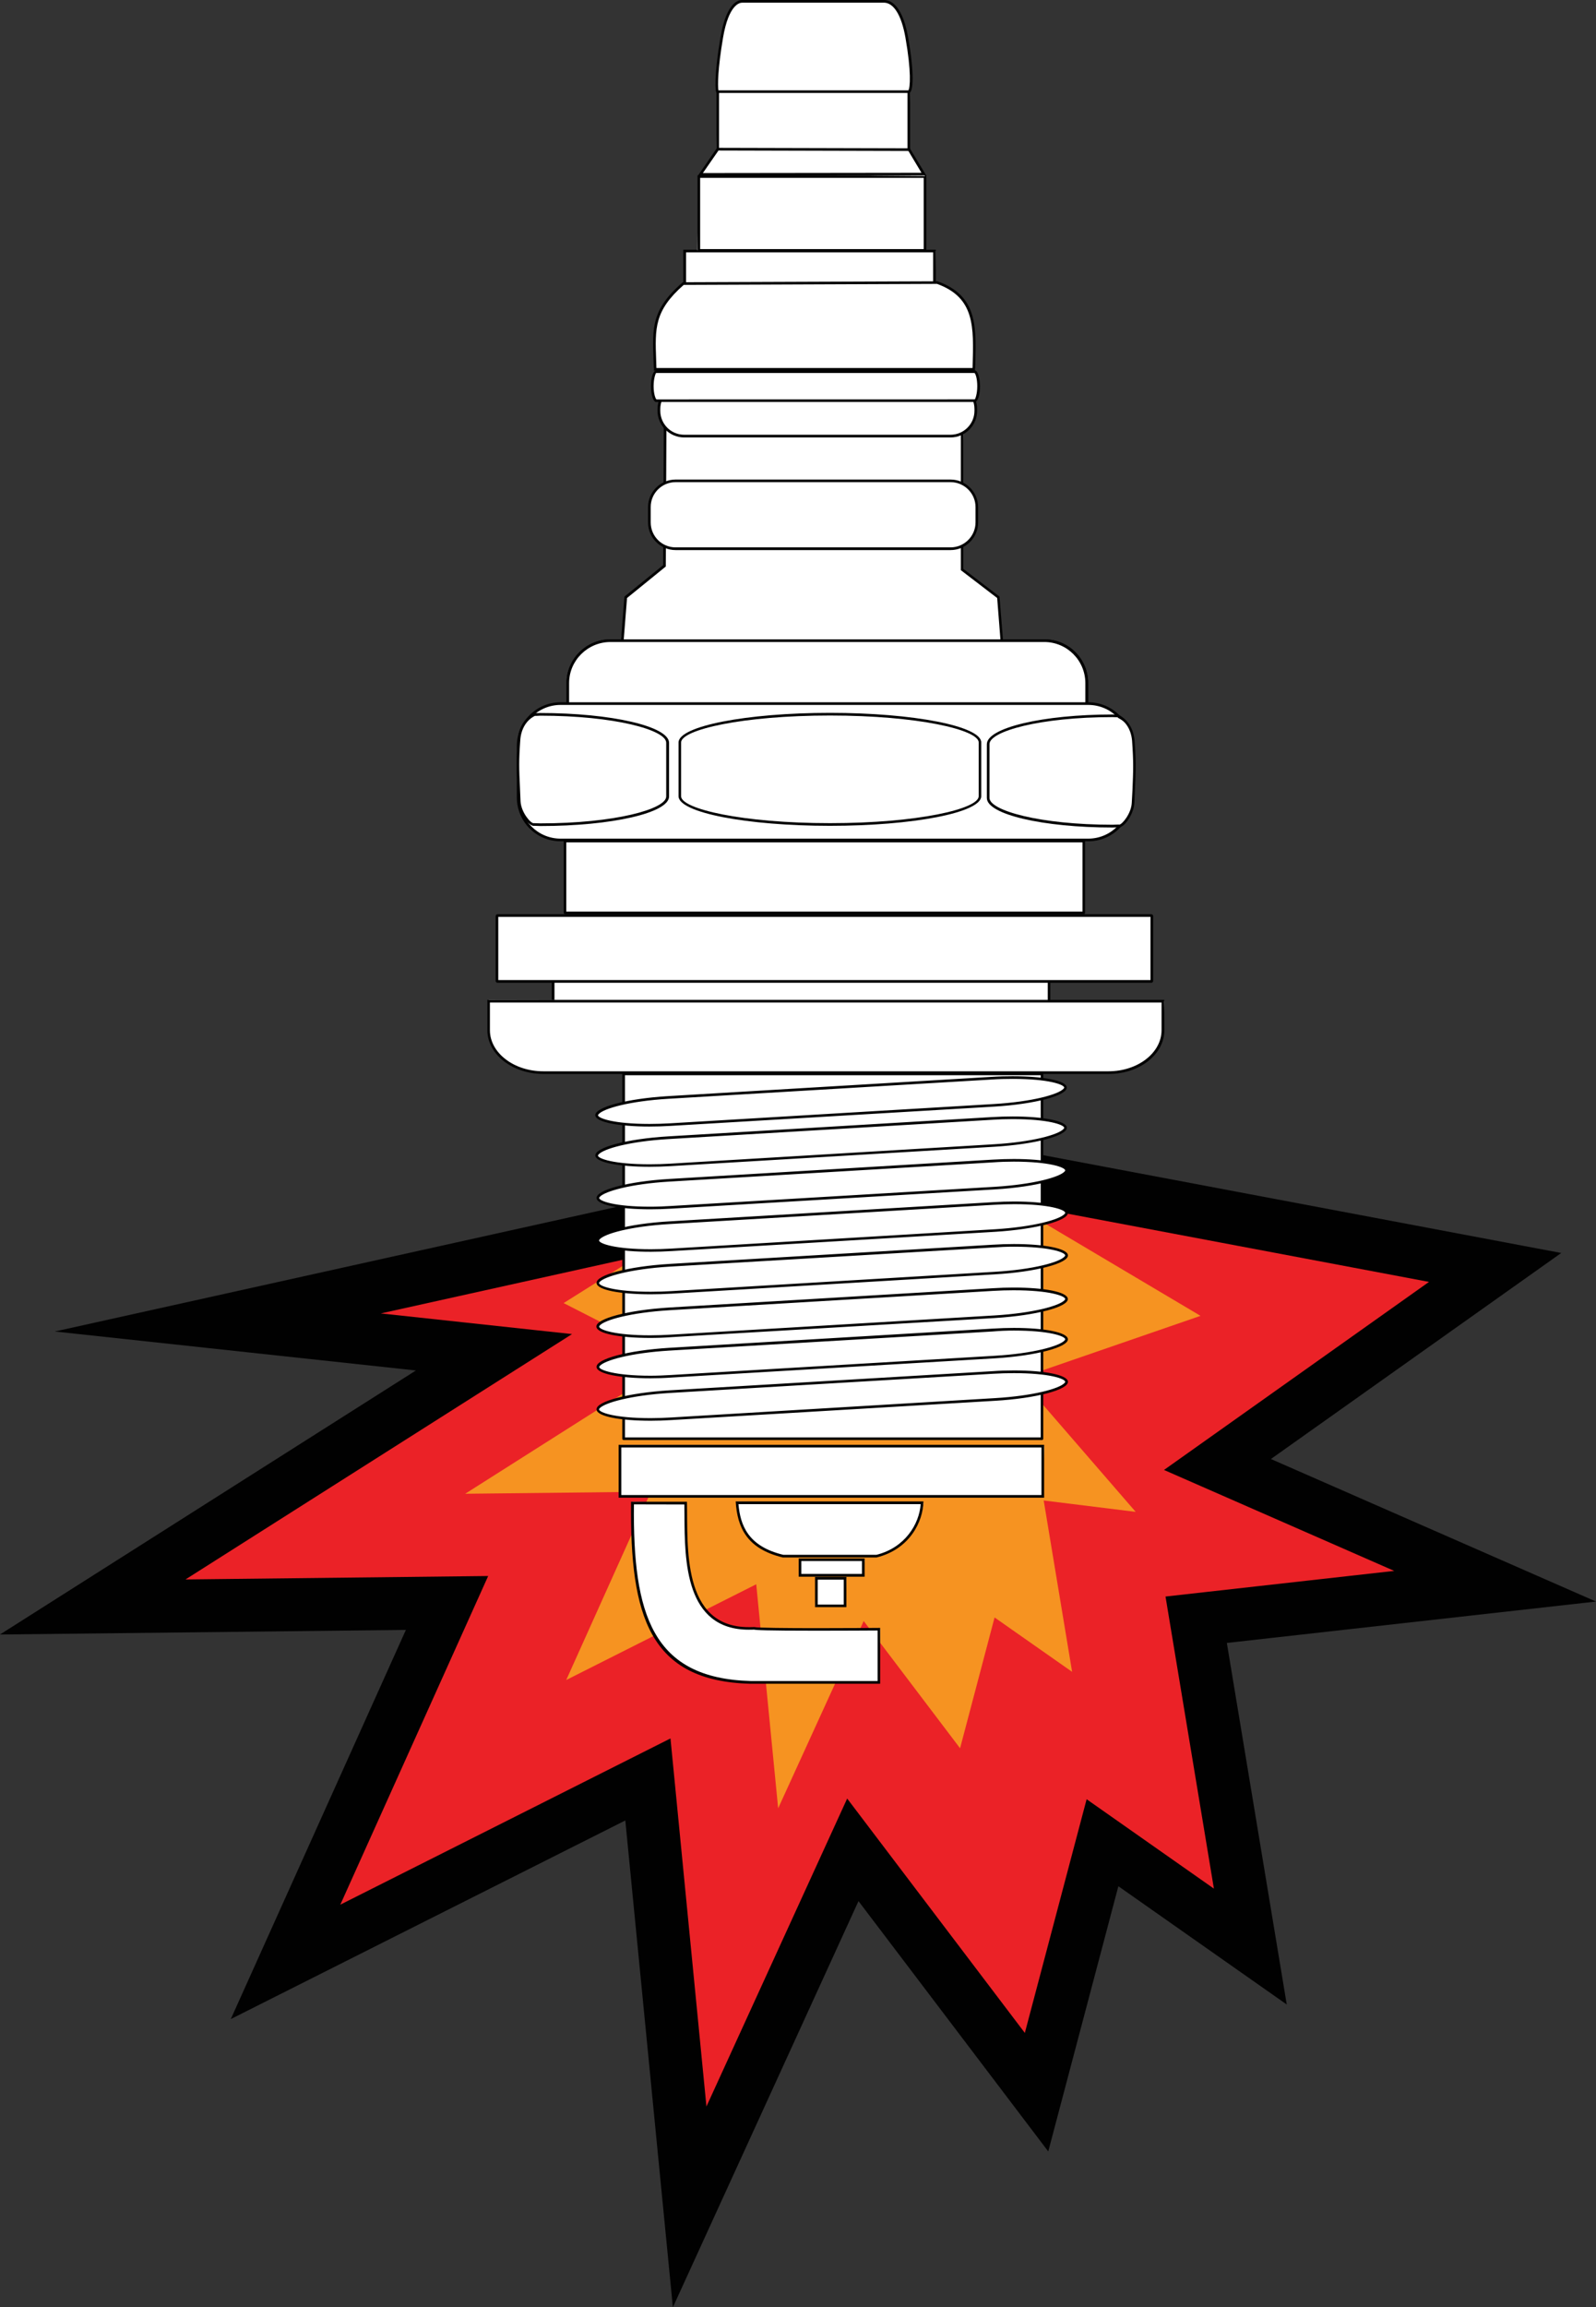 <?xml version="1.0" encoding="utf-8"?>
<!-- Generator: Adobe Illustrator 16.0.3, SVG Export Plug-In . SVG Version: 6.00 Build 0)  -->
<!DOCTYPE svg PUBLIC "-//W3C//DTD SVG 1.1 Tiny//EN" "http://www.w3.org/Graphics/SVG/1.1/DTD/svg11-tiny.dtd">
<svg version="1.1" baseProfile="tiny" id="sparkplug"
	 xmlns="http://www.w3.org/2000/svg" xmlns:xlink="http://www.w3.org/1999/xlink" x="0px" y="0px" width="30.154px"
	 height="43.572px" viewBox="0 0 30.154 43.572" xml:space="preserve">
<rect x="0" y="0" width="30.154" height="43.572" fill="#333333" stroke="none"/>
<g id="spark">
	<polygon fill="#EB2227" stroke="#010101" stroke-miterlimit="10" points="13.056,22.992 4.115,24.974 9.333,25.537 1.752,30.347 
		8.446,30.271 5.395,37.049 12.241,33.604 13.03,41.676 16.113,34.933 19.584,39.51 20.83,34.799 23.623,36.76 22.6,30.588 
		28.248,29.955 23.002,27.656 28.248,23.935 15.825,21.591 	"/>
	<polygon fill="#F69321" points="13.9,22.563 10.649,24.608 12.763,25.688 8.789,28.209 12.298,28.17 10.698,31.726 14.288,29.918 
		14.702,34.149 16.318,30.612 18.139,33.015 18.791,30.545 20.256,31.572 19.719,28.336 21.457,28.551 19.271,26.026 22.682,24.849 
		17.137,21.559 	"/>
</g>
<g>
	<polygon fill="#FFFFFF" points="13.537,3.055 13.562,1.453 17.195,1.478 17.171,3.055 	"/>
	<path fill="#010101" d="M17.146,1.503V3.03h-3.561V1.503H17.146 M17.195,1.453h-3.658V3.08h3.658V1.453L17.195,1.453z"/>
</g>
<g>
	<polygon fill="#FFFFFF" points="12.912,5.584 12.937,4.716 17.68,4.741 17.656,5.584 	"/>
	<path fill="#010101" d="M17.63,4.766V5.56h-4.668V4.766H17.63 M17.68,4.716h-4.77V5.61h4.77V4.716L17.68,4.716z"/>
</g>
<g>
	<polygon fill="#FFFFFF" points="12.529,12.65 12.554,12.384 11.709,12.359 11.823,11.269 12.544,10.693 12.566,8.039 18.203,8.114 
		18.177,10.744 18.871,11.287 18.949,12.386 18.203,12.359 18.18,12.65 	"/>
	<path fill="#010101" d="M12.591,8.089l5.563,0.049v2.605v0.025l0.02,0.015l0.666,0.51l0.082,1.042h-0.718h-0.05v0.05v0.241h-5.575
		v-0.241v-0.05h-0.05h-0.765l0.083-1.042l0.714-0.58l0.018-0.015v-0.023L12.591,8.089 M12.541,8.039l-0.012,2.634l-0.731,0.593
		l-0.088,1.118h0.819v0.291h5.674v-0.291h0.771l-0.09-1.118l-0.684-0.523V8.089L12.541,8.039L12.541,8.039z"/>
</g>
<g>
	<path fill="#FFFFFF" d="M12.926,8.235c-0.264,0-0.478-0.214-0.478-0.478c0-0.296,0.214-0.511,0.478-0.511h5.033
		c0.265,0,0.479,0.214,0.479,0.478c0,0.296-0.214,0.511-0.479,0.511H12.926z"/>
	<path fill="#010101" d="M17.959,7.271c0.249,0,0.452,0.203,0.452,0.453v0.033c0,0.25-0.203,0.453-0.452,0.453h-5.033
		c-0.25,0-0.451-0.204-0.451-0.453V7.725c0-0.25,0.202-0.453,0.451-0.453L17.959,7.271 M17.959,7.222h-5.033
		c-0.276,0-0.503,0.225-0.503,0.503v0.033c0,0.277,0.227,0.503,0.503,0.503h5.033c0.277,0,0.502-0.226,0.502-0.503V7.725
		C18.461,7.446,18.236,7.222,17.959,7.222L17.959,7.222z"/>
</g>
<g>
	<path fill="#FFFFFF" d="M12.354,6.975l0.018-0.177c-0.021-0.611-0.036-0.947,0.545-1.45l4.796-0.012
		c0.729,0.262,0.712,0.814,0.688,1.58l0.021,0.059H12.354z"/>
	<path fill="#010101" d="M17.704,5.361c0.712,0.259,0.695,0.802,0.672,1.554L18.375,6.95h-5.973
		c-0.001-0.053-0.003-0.104-0.005-0.152c-0.022-0.599-0.035-0.931,0.521-1.418L17.704,5.361 M17.713,5.312L12.9,5.33
		C12.25,5.893,12.333,6.252,12.354,7h6.068C18.447,6.195,18.494,5.591,17.713,5.312L17.713,5.312z"/>
</g>
<g>
	<path fill="#FFFFFF" d="M12.395,7.566c-0.025,0-0.071-0.104-0.071-0.273S12.37,7.02,12.395,7.02h6.021
		c0.025,0,0.07,0.104,0.07,0.273s-0.045,0.273-0.07,0.273H12.395z"/>
	<path fill="#010101" d="M18.412,7.044c0.021,0.018,0.052,0.105,0.052,0.249c0,0.152-0.038,0.239-0.046,0.249l-6.015,0.001
		c-0.016-0.011-0.054-0.098-0.054-0.25s0.038-0.239,0.046-0.249H18.412 M18.418,6.995h-6.021c-0.055,0-0.098,0.133-0.098,0.298
		c0,0.164,0.043,0.298,0.098,0.298h6.021c0.055,0,0.098-0.134,0.098-0.298C18.514,7.128,18.471,6.995,18.418,6.995L18.418,6.995z"/>
</g>
<g>
	<polygon fill="#FFFFFF" points="13.177,4.729 13.203,3.31 17.502,3.334 17.478,4.729 	"/>
	<path fill="#010101" d="M17.452,3.359v1.345h-4.224V3.359H17.452 M17.502,3.31h-4.323v1.445h4.323V3.31L17.502,3.31z"/>
</g>
<g>
	<polygon fill="#FFFFFF" points="13.232,3.293 13.569,2.806 17.191,2.826 17.477,3.325 	"/>
	<path fill="#010101" d="M13.575,2.842l3.588,0.009l0.247,0.412l-4.13,0.005L13.575,2.842 M13.548,2.792l-0.362,0.526l4.313-0.005
		L17.19,2.801L13.548,2.792L13.548,2.792z"/>
</g>
<g>
	<path fill="#FFFFFF" d="M13.542,1.73c-0.005-0.024-0.021-0.337,0.097-1.025c0.106-0.631,0.318-0.68,0.382-0.68h2.677
		c0.204,0,0.358,0.242,0.437,0.68c0.125,0.703,0.086,0.975,0.049,1.021L17.174,1.73H13.542z"/>
	<path fill="#010101" d="M16.697,0.05c0.188,0,0.334,0.234,0.41,0.66c0.114,0.648,0.089,0.943,0.056,0.996h-3.59
		c-0.014-0.085-0.014-0.399,0.088-0.996c0.107-0.627,0.316-0.659,0.358-0.659h2.676L16.697,0.05 M16.697,0c0,0-0.001,0-0.002,0
		H14.02h-0.001c-0.037,0-0.288,0.004-0.406,0.701c-0.121,0.705-0.105,1.054-0.07,1.054h3.632c0.078,0,0.107-0.35-0.018-1.054
		C17.033,0.004,16.76,0,16.697,0L16.697,0z"/>
</g>
<g>
	<path fill="#FFFFFF" d="M12.763,10.362c-0.272,0-0.494-0.222-0.494-0.496V9.575c0-0.272,0.222-0.495,0.494-0.495h5.194
		c0.272,0,0.494,0.222,0.494,0.495v0.291c0,0.273-0.222,0.496-0.494,0.496H12.763z"/>
	<path fill="#010101" d="M17.959,9.105c0.259,0,0.472,0.211,0.472,0.47v0.291c0,0.259-0.213,0.471-0.472,0.471h-5.194
		c-0.261,0-0.471-0.211-0.471-0.471V9.575c0-0.259,0.21-0.47,0.471-0.47H17.959 M17.959,9.056h-5.194
		c-0.287,0-0.521,0.233-0.521,0.52v0.291c0,0.287,0.232,0.521,0.521,0.521h5.194c0.287,0,0.521-0.233,0.521-0.521V9.575
		C18.479,9.289,18.246,9.056,17.959,9.056L17.959,9.056z"/>
</g>
<g>
	<path fill="#FFFFFF" d="M10.705,13.518l0.025-0.617c0-0.442,0.359-0.802,0.806-0.802h8.195c0.44,0,0.803,0.36,0.803,0.802v0.617
		H10.705z"/>
	<path fill="#010101" d="M19.73,12.124c0.429,0,0.776,0.349,0.776,0.777v0.592h-9.754v-0.592c0-0.429,0.353-0.777,0.781-0.777H19.73
		 M19.73,12.074h-8.195c-0.459,0-0.831,0.369-0.831,0.827v0.642h9.854v-0.642C20.559,12.442,20.191,12.074,19.73,12.074
		L19.73,12.074z"/>
</g>
<g>
	<path fill="#FFFFFF" d="M10.705,13.438l0.025-0.537c0-0.442,0.359-0.802,0.806-0.802h8.195c0.44,0,0.803,0.36,0.803,0.802v0.537
		H10.705z"/>
	<path fill="#010101" d="M19.73,12.124c0.429,0,0.776,0.349,0.776,0.777v0.512h-9.754v-0.512c0-0.429,0.353-0.777,0.781-0.777H19.73
		 M19.73,12.074h-8.195c-0.459,0-0.831,0.369-0.831,0.827v0.562h9.854v-0.562C20.559,12.442,20.191,12.074,19.73,12.074
		L19.73,12.074z"/>
</g>
<g>
	<polygon fill="#FFFFFF" points="10.451,18.978 10.449,18.455 19.818,18.45 19.818,18.978 	"/>
	<path fill="#010101" d="M19.796,18.504v0.419h-9.32v-0.419H19.796 M19.818,18.396h-9.367c-0.015,0-0.027,0.025-0.027,0.059v0.517
		c0,0.033,0.014,0.059,0.027,0.059h9.367c0.016,0,0.026-0.026,0.026-0.059v-0.517C19.846,18.421,19.834,18.396,19.818,18.396
		L19.818,18.396z"/>
</g>
<g>
	<polygon fill="#FFFFFF" points="9.4,18.533 9.389,17.301 21.752,17.29 21.762,18.521 21.752,18.533 	"/>
	<path fill="#010101" d="M21.737,17.315v1.193H9.414v-1.193H21.737 M21.752,17.265H9.4c-0.021,0-0.036,0.016-0.036,0.036v1.221
		c0,0.021,0.016,0.037,0.036,0.037h12.352c0.021,0,0.035-0.016,0.035-0.037v-1.221C21.787,17.281,21.771,17.265,21.752,17.265
		L21.752,17.265z"/>
</g>
<g>
	<path fill="#FFFFFF" d="M10.266,20.257c-0.57,0-1.033-0.36-1.033-0.802v-0.572l12.764,0.025l-0.023,0.547
		c0,0.442-0.462,0.802-1.027,0.802H10.266z"/>
	<path fill="#010101" d="M21.946,18.932v0.522c0,0.429-0.45,0.777-1.003,0.777H10.266c-0.558,0-1.01-0.349-1.01-0.777v-0.522H21.946
		 M21.996,18.882H9.208v0.572c0,0.458,0.476,0.827,1.06,0.827h10.678c0.584,0,1.053-0.369,1.053-0.827L21.996,18.882L21.996,18.882z
		"/>
</g>
<g>
	<polygon fill="#FFFFFF" points="11.688,28.258 11.713,27.285 19.727,27.312 19.702,28.258 	"/>
	<path fill="#010101" d="M19.677,27.335v0.898h-7.938v-0.898H19.677 M19.727,27.285h-8.039v0.998h8.039V27.285L19.727,27.285z"/>
</g>
<g>
	<rect x="11.781" y="20.28" fill="#FFFFFF" width="7.906" height="6.89"/>
	<path fill="#010101" d="M19.663,20.305v6.84h-7.855v-6.84H19.663 M19.688,20.255h-7.906c-0.014,0-0.025,0.011-0.025,0.025v6.89
		c0,0.015,0.013,0.024,0.025,0.024h7.906c0.014,0,0.023-0.012,0.023-0.024v-6.89C19.713,20.266,19.701,20.255,19.688,20.255
		L19.688,20.255z"/>
</g>
<g>
	<path fill="#FFFFFF" d="M10.592,15.862c-0.441,0-0.803-0.36-0.803-0.803V14.09c0-0.443,0.36-0.803,0.803-0.803h9.97
		c0.44,0,0.803,0.36,0.803,0.803v0.969c0,0.442-0.36,0.803-0.803,0.803H10.592z"/>
	<path fill="#010101" d="M20.561,13.312c0.429,0,0.776,0.349,0.776,0.778v0.969c0,0.429-0.35,0.778-0.776,0.778h-9.97
		c-0.429,0-0.776-0.349-0.776-0.778V14.09c0-0.429,0.349-0.778,0.776-0.778H20.561 M20.561,13.262h-9.97
		c-0.458,0-0.826,0.37-0.826,0.828v0.969c0,0.459,0.368,0.828,0.826,0.828h9.97c0.459,0,0.828-0.369,0.828-0.828V14.09
		C21.389,13.632,21.02,13.262,20.561,13.262L20.561,13.262z"/>
</g>
<g>
	<rect x="10.676" y="15.885" fill="#FFFFFF" width="9.802" height="1.354"/>
	<path fill="#010101" d="M20.452,15.908v1.307h-9.753v-1.307H20.452 M20.475,15.858h-9.796c-0.018,0-0.029,0.013-0.029,0.028v1.35
		c0,0.016,0.013,0.029,0.029,0.029h9.796c0.016,0,0.025-0.013,0.025-0.029v-1.35C20.502,15.872,20.49,15.858,20.475,15.858
		L20.475,15.858z"/>
</g>
<g>
	<path fill="#FFFFFF" d="M12.267,21.249c-0.638,0-0.987-0.097-0.995-0.187c0.131-0.17,0.705-0.298,1.351-0.337l6.114-0.364
		c0.136-0.008,0.269-0.012,0.394-0.012c0.641,0,0.991,0.096,1,0.187c-0.116,0.153-0.606,0.292-1.353,0.337l-6.112,0.364
		C12.527,21.245,12.393,21.249,12.267,21.249z"/>
	<path fill="#010101" d="M19.13,20.374c0.681,0,0.972,0.107,0.977,0.164c0,0.004-0.004,0.012-0.012,0.021
		c-0.096,0.108-0.59,0.247-1.316,0.29l-6.113,0.364c-0.135,0.008-0.268,0.012-0.396,0.012c-0.678,0-0.966-0.107-0.972-0.164
		c0-0.004,0.004-0.012,0.013-0.021c0.094-0.108,0.587-0.246,1.314-0.29l6.114-0.364C18.87,20.377,19.003,20.374,19.13,20.374
		 M19.13,20.324c-0.126,0-0.259,0.003-0.396,0.012L12.621,20.7c-0.771,0.046-1.386,0.209-1.374,0.364
		c0.011,0.127,0.44,0.21,1.021,0.21c0.127,0,0.261-0.004,0.398-0.012l6.113-0.364c0.771-0.046,1.387-0.209,1.375-0.364
		C20.143,20.406,19.712,20.324,19.13,20.324L19.13,20.324z"/>
</g>
<g>
	<path fill="#FFFFFF" d="M12.274,22.01c-0.643,0-0.995-0.096-1.002-0.187c0.132-0.171,0.705-0.299,1.351-0.337l6.114-0.364
		c0.137-0.008,0.27-0.012,0.396-0.012c0.639,0,0.989,0.097,0.998,0.188c-0.134,0.171-0.707,0.299-1.352,0.336L12.666,22
		C12.53,22.007,12.398,22.01,12.274,22.01z"/>
	<path fill="#010101" d="M19.132,21.134c0.679,0,0.97,0.107,0.975,0.164c0,0.004-0.004,0.012-0.012,0.021
		c-0.097,0.109-0.59,0.247-1.316,0.29l-6.113,0.366c-0.132,0.008-0.263,0.012-0.39,0.012c-0.683,0-0.975-0.107-0.979-0.165
		c0-0.004,0.004-0.012,0.013-0.021c0.094-0.108,0.587-0.246,1.314-0.29l6.114-0.364C18.871,21.138,19.004,21.134,19.132,21.134
		 M19.132,21.084c-0.126,0-0.26,0.004-0.396,0.012l-6.114,0.364c-0.771,0.046-1.386,0.209-1.374,0.364
		c0.01,0.128,0.444,0.21,1.027,0.21c0.125,0,0.257-0.004,0.393-0.012l6.113-0.366c0.771-0.045,1.387-0.209,1.375-0.364
		C20.143,21.167,19.713,21.084,19.132,21.084L19.132,21.084z"/>
</g>
<g>
	<path fill="#FFFFFF" d="M12.283,22.812c-0.633,0-0.982-0.096-0.99-0.187c0.132-0.171,0.705-0.299,1.353-0.336l6.112-0.365
		c0.139-0.008,0.271-0.012,0.396-0.012c0.638,0,0.99,0.097,0.999,0.188c-0.116,0.152-0.607,0.292-1.354,0.336l-6.11,0.361
		C12.546,22.808,12.411,22.812,12.283,22.812z"/>
	<path fill="#010101" d="M19.152,21.937c0.678,0,0.969,0.108,0.974,0.165c0,0.004-0.004,0.012-0.011,0.02
		c-0.094,0.107-0.587,0.245-1.317,0.29l-6.111,0.362c-0.139,0.009-0.272,0.014-0.402,0.014c-0.672,0-0.96-0.107-0.965-0.164
		c0-0.005,0.004-0.012,0.011-0.021c0.094-0.106,0.588-0.246,1.316-0.289l6.111-0.363C18.893,21.941,19.025,21.937,19.152,21.937
		 M19.152,21.887c-0.126,0-0.259,0.004-0.396,0.012l-6.111,0.365c-0.771,0.045-1.389,0.209-1.374,0.363
		c0.01,0.128,0.438,0.21,1.015,0.21c0.128,0,0.264-0.004,0.405-0.013l6.111-0.363c0.771-0.047,1.389-0.209,1.375-0.363
		C20.164,21.97,19.734,21.887,19.152,21.887L19.152,21.887z"/>
</g>
<g>
	<path fill="#FFFFFF" d="M12.294,23.615c-0.64,0-0.994-0.097-1.001-0.188c0.132-0.171,0.705-0.299,1.353-0.336l6.112-0.363
		c0.142-0.009,0.275-0.013,0.403-0.013c0.632,0,0.981,0.097,0.99,0.187c-0.116,0.152-0.607,0.291-1.354,0.336l-6.11,0.365
		C12.551,23.612,12.419,23.615,12.294,23.615z"/>
	<path fill="#010101" d="M19.161,22.74c0.672,0,0.96,0.106,0.965,0.163c0,0.005-0.004,0.013-0.011,0.021
		c-0.094,0.107-0.587,0.245-1.317,0.29l-6.111,0.365c-0.135,0.008-0.266,0.012-0.393,0.012c-0.68,0-0.971-0.107-0.976-0.165
		c0-0.005,0.004-0.012,0.011-0.021c0.094-0.108,0.588-0.246,1.316-0.289l6.111-0.363C18.896,22.745,19.03,22.74,19.161,22.74
		 M19.161,22.69c-0.129,0-0.265,0.004-0.405,0.013l-6.111,0.362c-0.771,0.045-1.389,0.209-1.374,0.362
		c0.01,0.13,0.441,0.212,1.024,0.212c0.125,0,0.257-0.005,0.396-0.013l6.111-0.364c0.771-0.048,1.389-0.21,1.375-0.363
		C20.165,22.772,19.738,22.69,19.161,22.69L19.161,22.69z"/>
</g>
<g>
	<path fill="#FFFFFF" d="M12.294,24.418c-0.64,0-0.994-0.097-1.001-0.188c0.115-0.15,0.605-0.291,1.353-0.336l6.112-0.361
		c0.14-0.01,0.271-0.014,0.398-0.014c0.636,0,0.986,0.097,0.995,0.188c-0.133,0.171-0.707,0.299-1.354,0.336l-6.111,0.365
		C12.551,24.415,12.419,24.418,12.294,24.418z"/>
	<path fill="#010101" d="M19.156,23.543c0.675,0,0.965,0.106,0.97,0.164c0,0.004-0.004,0.012-0.011,0.021
		c-0.096,0.108-0.589,0.246-1.317,0.289l-6.111,0.365c-0.135,0.008-0.266,0.012-0.393,0.012c-0.68,0-0.971-0.105-0.976-0.164
		c0-0.006,0.003-0.013,0.011-0.021c0.093-0.104,0.586-0.244,1.316-0.289l6.111-0.362C18.894,23.548,19.027,23.543,19.156,23.543
		 M19.156,23.493c-0.127,0-0.262,0.004-0.4,0.013l-6.111,0.363c-0.771,0.047-1.389,0.209-1.374,0.362
		c0.01,0.129,0.441,0.211,1.024,0.211c0.125,0,0.257-0.004,0.396-0.012l6.111-0.365c0.771-0.045,1.389-0.209,1.375-0.362
		C20.164,23.576,19.735,23.493,19.156,23.493L19.156,23.493z"/>
</g>
<g>
	<path fill="#FFFFFF" d="M12.283,25.241c-0.633,0-0.982-0.096-0.99-0.188c0.115-0.151,0.605-0.29,1.353-0.336l6.112-0.364
		c0.138-0.01,0.269-0.013,0.394-0.013c0.64,0,0.993,0.099,1.002,0.188c-0.116,0.152-0.607,0.291-1.354,0.337l-6.11,0.362
		C12.546,25.237,12.411,25.241,12.283,25.241z"/>
	<path fill="#010101" d="M19.149,24.366c0.68,0,0.972,0.107,0.977,0.165c0,0.004-0.004,0.012-0.011,0.02
		c-0.094,0.107-0.587,0.245-1.317,0.29l-6.111,0.363c-0.139,0.008-0.272,0.013-0.402,0.013c-0.672,0-0.96-0.106-0.965-0.164
		c0-0.005,0.003-0.012,0.011-0.021c0.093-0.106,0.586-0.244,1.316-0.289l6.111-0.365C18.892,24.37,19.023,24.366,19.149,24.366
		 M19.149,24.315c-0.125,0-0.257,0.004-0.396,0.013l-6.111,0.364c-0.771,0.048-1.389,0.209-1.374,0.363
		c0.01,0.129,0.437,0.211,1.015,0.211c0.128,0,0.264-0.004,0.405-0.015L18.8,24.89c0.771-0.048,1.389-0.209,1.375-0.363
		C20.164,24.397,19.732,24.315,19.149,24.315L19.149,24.315z"/>
</g>
<g>
	<path fill="#FFFFFF" d="M12.288,26.003c-0.636,0-0.987-0.096-0.994-0.188c0.133-0.172,0.693-0.299,1.353-0.338l6.112-0.362
		c0.14-0.009,0.271-0.013,0.398-0.013c0.636,0,0.986,0.096,0.995,0.187c-0.132,0.17-0.706,0.299-1.354,0.338l-6.11,0.363
		C12.548,25.999,12.414,26.003,12.288,26.003z"/>
	<path fill="#010101" d="M19.156,25.127c0.675,0,0.965,0.106,0.97,0.164c0,0.004-0.004,0.012-0.011,0.021
		c-0.095,0.107-0.588,0.248-1.317,0.291l-6.111,0.363c-0.137,0.008-0.271,0.014-0.397,0.014c-0.667,0-0.965-0.108-0.969-0.164
		c0-0.006,0.004-0.014,0.011-0.021c0.093-0.106,0.586-0.246,1.316-0.29l6.111-0.361C18.894,25.132,19.027,25.127,19.156,25.127
		 M19.156,25.077c-0.127,0-0.262,0.004-0.4,0.013l-6.111,0.363c-0.771,0.047-1.389,0.209-1.374,0.364
		c0.01,0.127,0.438,0.211,1.019,0.211c0.127,0,0.262-0.004,0.4-0.014l6.111-0.363c0.771-0.047,1.389-0.211,1.375-0.364
		C20.164,25.16,19.735,25.077,19.156,25.077L19.156,25.077z"/>
</g>
<g>
	<path fill="#FFFFFF" d="M12.294,26.806c-0.64,0-0.994-0.098-1.001-0.188c0.115-0.152,0.605-0.291,1.353-0.336l6.112-0.363
		c0.14-0.009,0.271-0.013,0.398-0.013c0.636,0,0.986,0.096,0.995,0.187c-0.133,0.172-0.707,0.301-1.354,0.336l-6.111,0.365
		C12.551,26.802,12.419,26.806,12.294,26.806z"/>
	<path fill="#010101" d="M19.156,25.931c0.675,0,0.965,0.106,0.97,0.163c0,0.005-0.004,0.013-0.011,0.021
		c-0.096,0.108-0.589,0.245-1.317,0.288l-6.111,0.365c-0.135,0.008-0.266,0.013-0.393,0.013c-0.68,0-0.971-0.107-0.976-0.165
		c0-0.006,0.003-0.012,0.011-0.021c0.093-0.104,0.586-0.244,1.316-0.289l6.111-0.363C18.894,25.935,19.027,25.931,19.156,25.931
		 M19.156,25.88c-0.127,0-0.262,0.004-0.4,0.014l-6.111,0.362c-0.771,0.047-1.389,0.209-1.374,0.363
		c0.01,0.129,0.441,0.211,1.024,0.211c0.125,0,0.257-0.004,0.396-0.013l6.111-0.364c0.771-0.045,1.389-0.209,1.375-0.363
		C20.164,25.963,19.735,25.88,19.156,25.88L19.156,25.88z"/>
</g>
<g>
	<path fill="#FFFFFF" d="M14.79,29.388c-0.714-0.173-0.838-0.619-0.865-1.033l3.522,0.026c-0.031,0.369-0.305,0.86-0.892,1.007
		H14.79z"/>
	<path fill="#010101" d="M17.395,28.405c-0.027,0.377-0.297,0.822-0.836,0.957h-1.759c-0.674-0.161-0.813-0.567-0.848-0.957H17.395
		 M17.447,28.354H13.9c0.03,0.479,0.199,0.892,0.89,1.058h1.771C17.193,29.256,17.441,28.728,17.447,28.354L17.447,28.354z"/>
</g>
<g>
	<polygon fill="#FFFFFF" points="15.09,29.748 15.115,29.431 16.336,29.455 16.313,29.748 	"/>
	<path fill="#010101" d="M16.286,29.479v0.244H15.14v-0.244H16.286 M16.336,29.431H15.09v0.344h1.246V29.431L16.336,29.431z"/>
</g>
<g>
	<polygon fill="#FFFFFF" points="15.399,30.326 15.424,29.781 15.991,29.808 15.967,30.326 	"/>
	<path fill="#010101" d="M15.941,29.831v0.471h-0.492v-0.471H15.941 M15.991,29.781h-0.592v0.569h0.592V29.781L15.991,29.781z"/>
</g>
<g>
	<path fill="#FFFFFF" d="M14.177,31.771c-1.896-0.049-2.253-1.287-2.228-3.41l1.029,0.025l-0.022,0.225
		c0.004,0.854,0.01,2.144,1.191,2.144l0.104-0.003c0.008,0.004,0.063,0.021,1.187,0.021c0.597,0,1.191-0.006,1.191-0.006
		l-0.022,1.004H14.177z"/>
	<path fill="#010101" d="M12.93,28.411c0.001,0.063,0.001,0.131,0.002,0.199c0.004,0.863,0.01,2.166,1.216,2.166
		c0.032,0,0.063,0,0.098-0.002c0.039,0.009,0.197,0.021,1.191,0.021c0.493,0,0.985-0.003,1.144-0.004v0.954h-2.399
		c-1.862-0.051-2.226-1.262-2.205-3.336L12.93,28.411 M12.979,28.36h-1.056c-0.024,2.173,0.351,3.386,2.253,3.437h2.453v-1.055
		c0,0-0.597,0.005-1.191,0.005c-0.567,0-1.133-0.005-1.188-0.021c-0.035,0.002-0.068,0.002-0.103,0.002
		C12.873,30.728,12.997,29.194,12.979,28.36L12.979,28.36z"/>
</g>
<g>
	<path fill="#FFFFFF" d="M15.681,15.571c-1.696,0-2.837-0.276-2.837-0.534v-1.015c0-0.258,1.141-0.534,2.837-0.534
		c1.694,0,2.834,0.276,2.834,0.534v1.015C18.516,15.294,17.377,15.571,15.681,15.571z"/>
	<path fill="#010101" d="M15.681,13.512c1.654,0,2.81,0.269,2.81,0.509v1.015c0,0.241-1.154,0.509-2.81,0.509
		c-1.657,0-2.813-0.269-2.813-0.509v-1.015C12.87,13.781,14.024,13.512,15.681,13.512 M15.681,13.462
		c-1.58,0-2.861,0.251-2.861,0.559v1.015c0,0.309,1.281,0.559,2.861,0.559c1.577,0,2.858-0.25,2.858-0.559v-1.015
		C18.541,13.713,17.26,13.462,15.681,13.462L15.681,13.462z"/>
</g>
<g>
	<path fill="#FFFFFF" d="M21.02,15.602c-1.405,0-2.352-0.275-2.352-0.532v-1.016c0-0.259,0.944-0.536,2.352-0.536
		c0.266,0.08,0.375,0.256,0.391,0.471c0.031,0.418,0.025,0.552,0.008,0.935l-0.012,0.239c-0.009,0.213-0.189,0.437-0.264,0.437
		L21.02,15.602z"/>
	<path fill="#010101" d="M21.02,13.542c0.02,0,0.038,0.001,0.058,0.002c0.013,0,0.026,0.001,0.04,0.001
		c0.155,0.078,0.254,0.24,0.271,0.445c0.029,0.417,0.023,0.546,0.007,0.932l-0.013,0.238c-0.009,0.203-0.183,0.413-0.238,0.413
		l-0.008-0.002h-0.008c-0.018,0-0.034,0.001-0.052,0.002c-0.02,0.001-0.037,0.002-0.057,0.002c-1.37,0-2.325-0.268-2.325-0.507
		v-1.016C18.694,13.812,19.649,13.542,21.02,13.542 M21.02,13.493c-1.314,0-2.375,0.251-2.375,0.561v1.016
		c0,0.31,1.061,0.557,2.375,0.557c0.037,0,0.07-0.003,0.107-0.004c0.004,0.001,0.011,0.001,0.016,0.001
		c0.099,0,0.277-0.246,0.289-0.46c0.023-0.583,0.041-0.681,0.004-1.177c-0.02-0.239-0.143-0.412-0.309-0.491
		C21.092,13.496,21.057,13.493,21.02,13.493L21.02,13.493z"/>
</g>
<g>
	<path fill="#FFFFFF" d="M10.148,15.572c-0.145,0-0.328-0.224-0.337-0.438L9.8,14.882c-0.018-0.372-0.022-0.509,0.009-0.921
		c0.016-0.214,0.128-0.39,0.299-0.47l0.102-0.001c1.438,0,2.404,0.277,2.404,0.536v1.015c0,0.257-0.966,0.533-2.404,0.533
		L10.148,15.572z"/>
	<path fill="#010101" d="M10.208,13.515c1.402,0,2.379,0.27,2.379,0.511v1.015c0,0.24-0.977,0.508-2.379,0.508
		c-0.02,0-0.039-0.001-0.058-0.002c-0.02-0.001-0.035-0.002-0.054-0.002h-0.009l-0.006,0.001c-0.059,0-0.235-0.209-0.246-0.412
		l-0.011-0.253c-0.017-0.369-0.024-0.507,0.007-0.918c0.017-0.202,0.118-0.367,0.275-0.444c0.016,0,0.031-0.001,0.046-0.001
		C10.171,13.516,10.189,13.515,10.208,13.515 M10.208,13.465c-0.039,0-0.074,0.003-0.11,0.003c-0.171,0.079-0.297,0.252-0.313,0.49
		c-0.038,0.496-0.021,0.594,0.004,1.178c0.009,0.214,0.195,0.46,0.296,0.46c0.004,0,0.009,0,0.015-0.001
		c0.036,0,0.072,0.004,0.11,0.004c1.348,0,2.431-0.248,2.431-0.558v-1.015C12.635,13.716,11.552,13.465,10.208,13.465L10.208,13.465
		z"/>
</g>
</svg>
